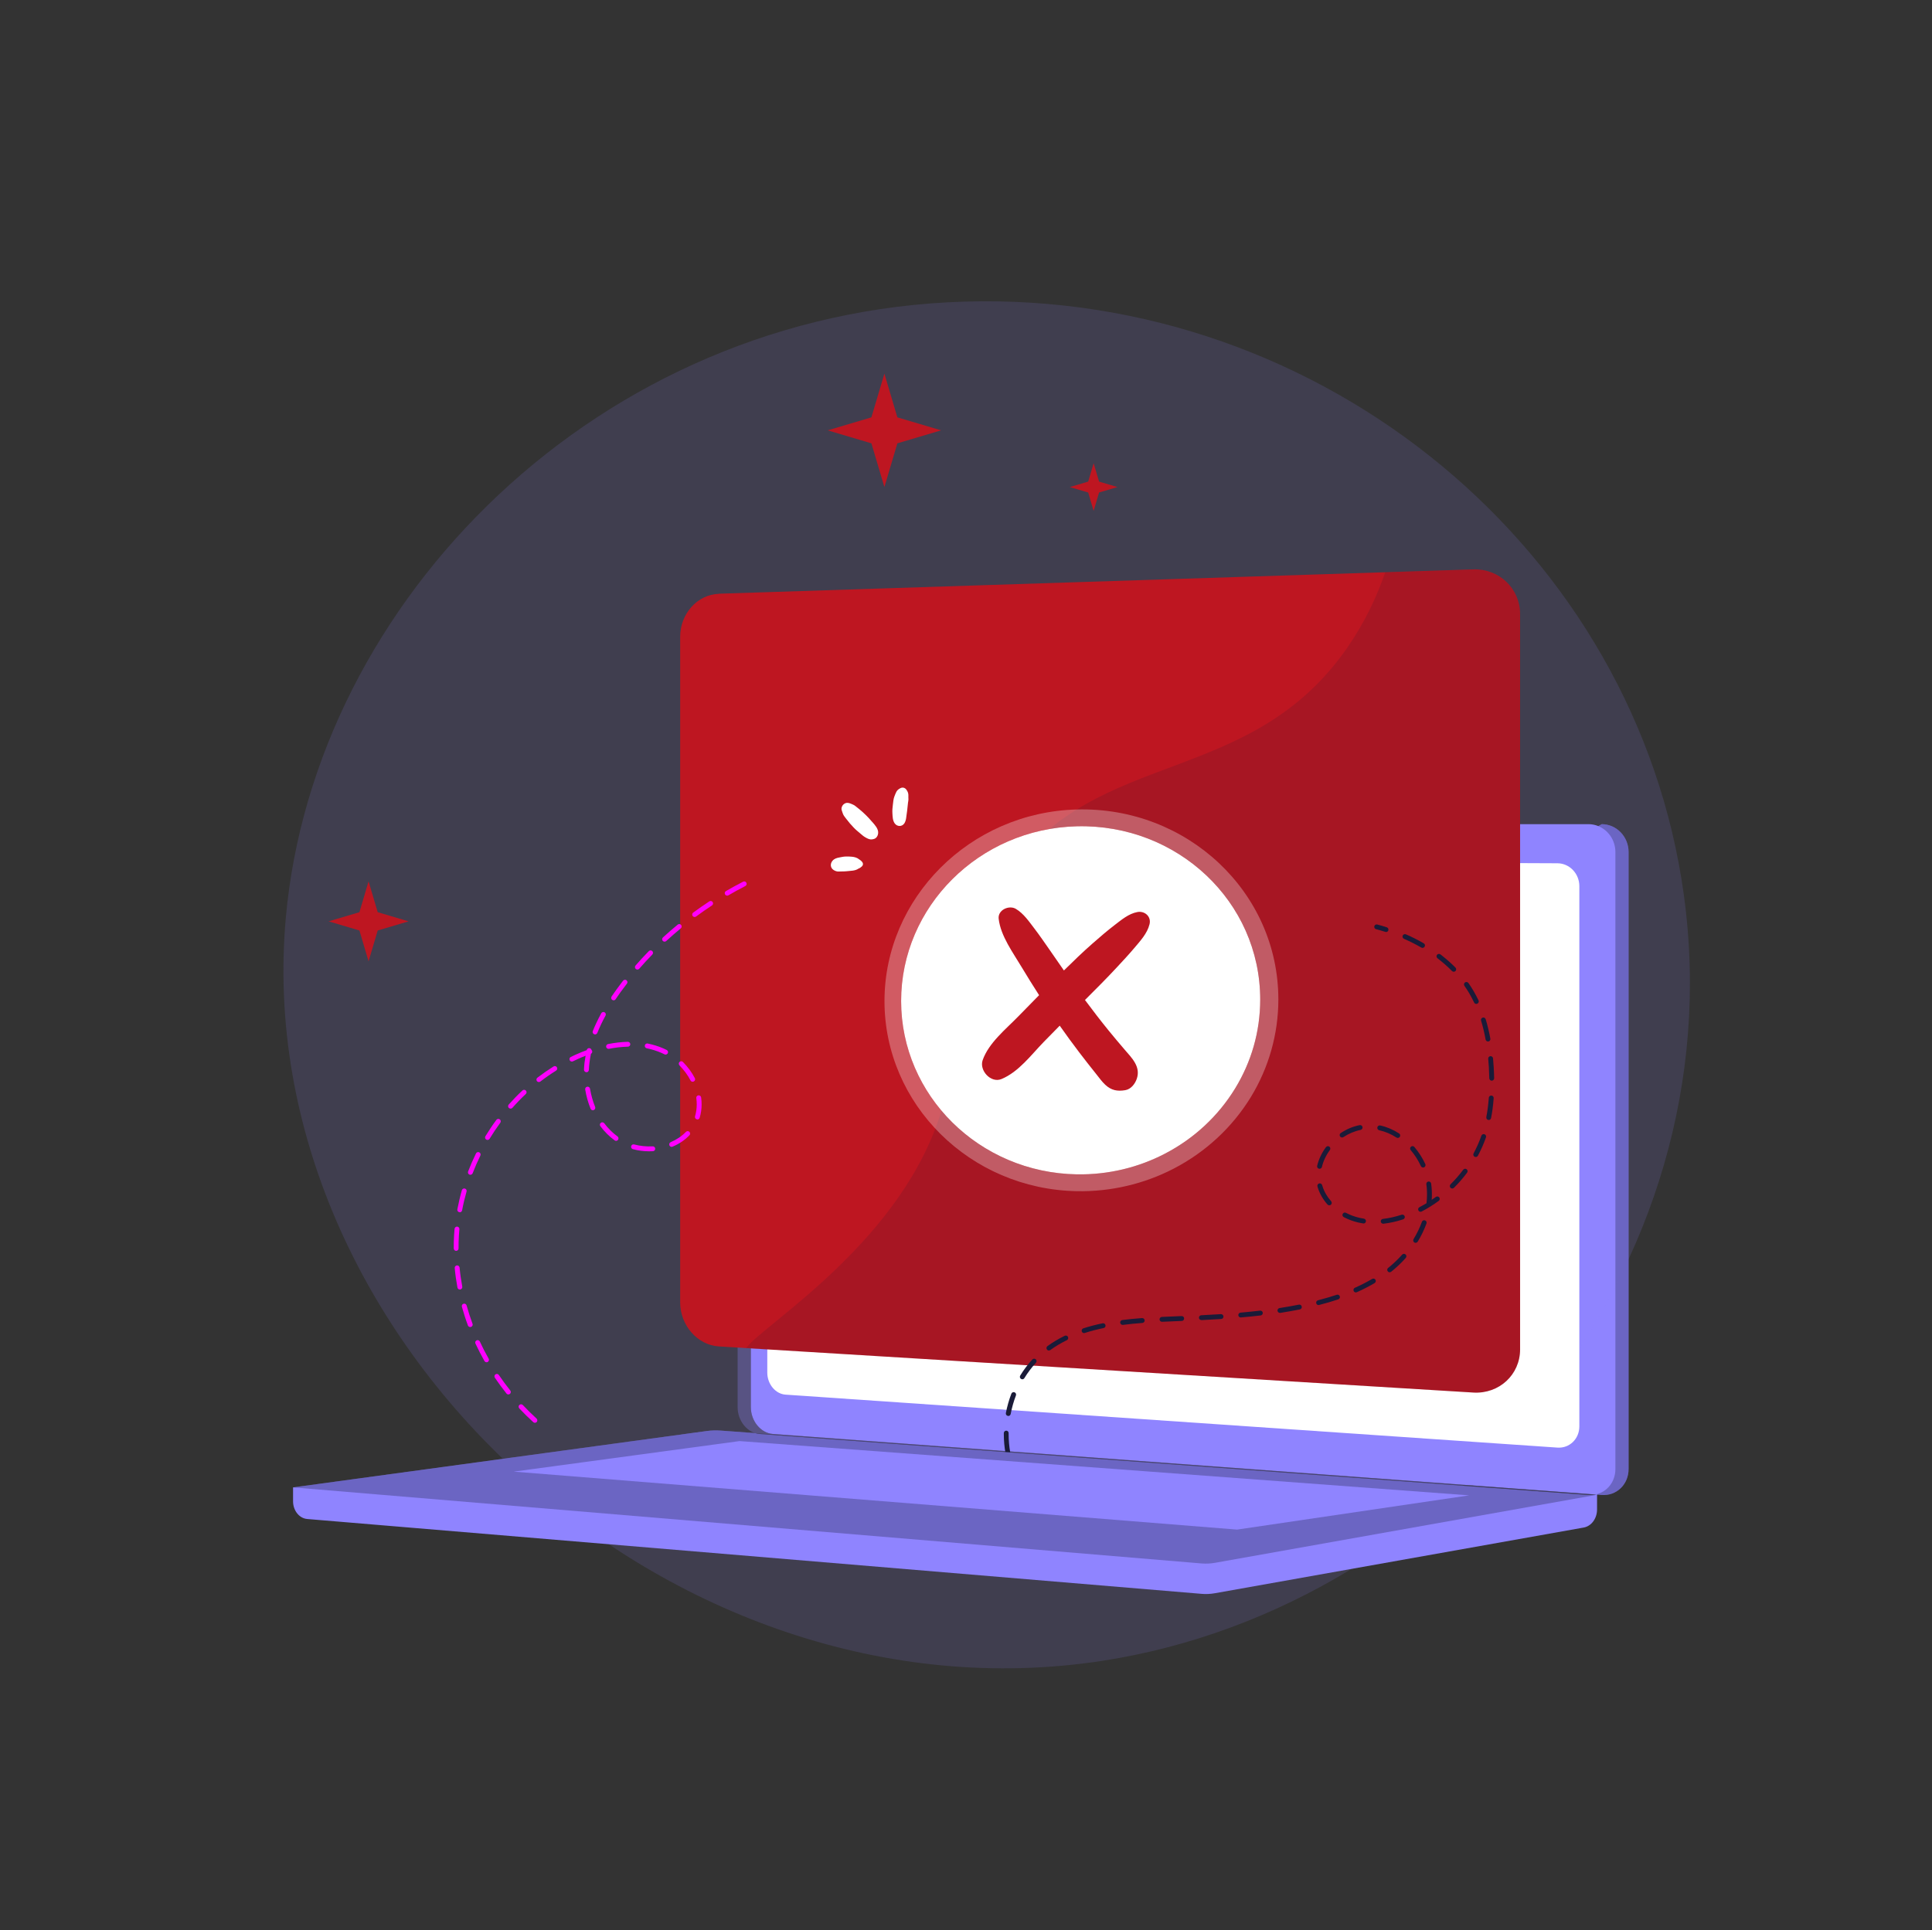 <?xml version="1.0" encoding="UTF-8"?>
<svg id="Error" xmlns="http://www.w3.org/2000/svg" viewBox="0 0 397.13 396.85">
  <rect x="0" y="0" width="397.13" height="396.85" fill="#333333" stroke="none"/>
  <defs>
    <style>
      .cls-1, .cls-2, .cls-3 {
        fill: #8f84ff;
      }

      .cls-1, .cls-4, .cls-5 {
        opacity: .3;
      }

      .cls-6, .cls-4 {
        fill: #fff;
      }

      .cls-2, .cls-7 {
        opacity: .14;
      }

      .cls-8 {
        fill: #f0f;
      }

      .cls-7, .cls-9, .cls-5 {
        fill: #1a1b38;
      }

      .cls-10 {
        fill: #be1621;
      }
    </style>
  </defs>
  <path class="cls-3" d="M329.24,169.45l-.7.4c-.63-.26-1.31-.4-2.02-.4h-167.64c-2.51,0-4.54,2.32-4.54,5.18v114.68c0,2.86,2.03,5.33,4.54,5.52l169.05,12.44s.02.01.02,0l1.29.1c3.04.22,5.52-2.16,5.52-5.33v-126.86c0-3.16-2.48-5.73-5.52-5.73Z"/>
  <path class="cls-2" d="M198.32,62.01c74.01-2.19,138.12,51.52,147.8,121.98,10.59,77.04-47.69,146.36-119.41,157.46-89.2,13.81-175.73-66.08-167.96-152.75,5.85-65.3,64.33-124.47,139.57-126.69Z"/>
  <path class="cls-5" d="M334.76,175.18v126.86c0,3.17-2.48,5.55-5.52,5.33l-1.29-.1c2.36-.48,4.1-2.58,4.1-5.23v-126.86c0-2.42-1.45-4.49-3.51-5.33l.7-.4c3.04,0,5.52,2.57,5.52,5.73Z"/>
  <path class="cls-1" d="M158.88,294.83l169.05,12.44c-.45.1-.92.14-1.41.1l-170.36-12.54c-2.51-.19-4.54-2.66-4.54-5.52v-114.68c0-2.86,2.03-5.18,4.54-5.18h2.72c-2.51,0-4.54,2.32-4.54,5.18v114.68c0,2.86,2.03,5.33,4.54,5.52Z"/>
  <path class="cls-6" d="M161.47,286.74l158.67,10.89c2.48.17,4.5-1.79,4.5-4.37v-111.07c0-2.58-2.02-4.69-4.5-4.7l-158.67-.68c-2.07,0-3.75,1.89-3.75,4.25v101.16c0,2.35,1.68,4.38,3.75,4.52Z"/>
  <path class="cls-6" d="M235.32,172.92c0,1.18.88,2.14,1.96,2.14,1.08,0,1.96-.95,1.96-2.13,0-1.18-.88-2.14-1.96-2.14-1.08,0-1.96.95-1.96,2.13Z"/>
  <path class="cls-10" d="M147.77,122.07l155.08-5c5.3-.17,9.61,3.93,9.61,9.17v151.18c0,5.23-4.32,9.21-9.61,8.89l-155.08-9.48c-4.4-.27-7.96-4.33-7.96-9.06v-136.85c0-4.74,3.55-8.69,7.96-8.83Z"/>
  <path class="cls-7" d="M207.4,179.53c18.08-25.97,49.55-17.51,69.57-46.41,3.62-5.23,6.08-10.55,7.77-15.46l18.12-.58c5.3-.17,9.61,3.93,9.61,9.17v151.18c0,5.23-4.32,9.21-9.61,8.89l-149.5-9.14c3.37-4.79,32.81-22.28,40.45-49.86,7-25.26,2.72-32.15,13.59-47.77Z"/>
  <path class="cls-4" d="M221.37,166.43c-22.03.57-39.56,18.24-39.56,39.4s17.53,38.68,39.56,39.08c6.9.13,13.77-1.47,19.85-4.62,6.58-3.4,12.08-8.5,15.9-14.74,3.69-6.05,5.65-12.99,5.65-20.05,0-22.14-18.8-39.66-41.4-39.07ZM253.9,223.76c-3.46,5.68-8.47,10.34-14.45,13.44-5.39,2.81-11.56,4.35-18.08,4.25-20.14-.33-36.14-16.28-36.14-35.64s16-35.43,36.14-35.92c20.61-.5,37.67,15.45,37.67,35.63,0,6.66-1.87,12.89-5.14,18.24Z"/>
  <path class="cls-6" d="M259.04,205.52c0,6.66-1.87,12.89-5.14,18.24-3.46,5.68-8.47,10.34-14.45,13.44-5.39,2.81-11.56,4.35-18.08,4.25-20.14-.33-36.14-16.28-36.14-35.64s16-35.43,36.14-35.92c20.61-.5,37.67,15.45,37.67,35.63Z"/>
  <polygon class="cls-10" points="75.76 181.21 73.88 187.55 67.55 189.43 73.88 191.31 75.76 197.65 77.64 191.31 83.98 189.43 77.64 187.55 75.76 181.21"/>
  <polygon class="cls-10" points="224.8 95.24 223.68 99.02 219.91 100.14 223.68 101.26 224.8 105.04 225.92 101.26 229.7 100.14 225.92 99.02 224.8 95.24"/>
  <polygon class="cls-10" points="181.79 76.82 179.12 85.81 170.13 88.48 179.12 91.15 181.79 100.14 184.46 91.15 193.45 88.48 184.46 85.81 181.79 76.82"/>
  <path class="cls-10" d="M233.12,194.96c1.24-1.48,2.69-3,3.17-4.93.4-1.59-.99-2.8-2.51-2.51-1.79.34-3.26,1.6-4.66,2.67-1.54,1.18-3,2.44-4.46,3.72-2.05,1.79-4.02,3.7-5.97,5.62-.99-1.43-1.98-2.87-2.98-4.3-1-1.43-1.98-2.87-3.04-4.26-1.12-1.46-2.24-3.14-3.85-4.1-1.4-.84-3.75.21-3.54,2.03.41,3.55,2.95,6.96,4.74,9.97,1.16,1.94,2.35,3.84,3.57,5.74-1.44,1.45-2.87,2.91-4.29,4.38-2.57,2.64-6.06,5.42-7.31,8.98-.74,2.1,1.68,4.8,3.88,3.88,3.54-1.48,6.05-4.92,8.67-7.62,1.09-1.12,2.19-2.23,3.29-3.35,1.34,1.9,2.7,3.78,4.11,5.62,1.13,1.47,2.27,2.94,3.43,4.38.58.72,1.13,1.51,1.81,2.14,1.24,1.16,2.48,1.4,4.13,1.12,1.18-.2,2.02-1.32,2.37-2.37.83-2.47-1.04-4.26-2.51-5.97-1.11-1.29-2.2-2.59-3.27-3.9-1.68-2.06-3.29-4.17-4.88-6.3,2.21-2.22,4.45-4.43,6.57-6.73,1.19-1.28,2.39-2.56,3.52-3.9Z"/>
  <g>
    <path class="cls-9" d="M209.09,304.89c-.18,0-.35-.1-.44-.27-.31-.6-.6-1.23-.85-1.87-.1-.26.02-.55.28-.65.26-.1.55.02.65.28.24.61.51,1.21.81,1.78.13.25.03.55-.21.67-.07.04-.15.06-.23.06Z"/>
    <path class="cls-9" d="M207.17,299.17c-.24,0-.45-.17-.49-.41-.22-1.26-.34-2.57-.34-3.87v-.25c0-.27.23-.49.5-.49h0c.28,0,.5.23.49.51v.24c0,1.25.11,2.49.32,3.7.05.27-.13.53-.41.58-.03,0-.06,0-.09,0ZM207.25,291.11s-.06,0-.09,0c-.27-.05-.45-.31-.4-.58.26-1.36.64-2.7,1.13-3.98.1-.26.39-.39.65-.29.26.1.39.39.29.65-.47,1.23-.83,2.51-1.08,3.81-.05.24-.25.41-.49.41ZM210.14,283.58c-.09,0-.18-.02-.26-.07-.24-.14-.31-.45-.17-.69.73-1.19,1.57-2.31,2.49-3.31.19-.2.5-.21.71-.03.2.19.22.5.03.71-.88.96-1.68,2.02-2.38,3.16-.09.15-.26.24-.43.24ZM215.61,277.67c-.15,0-.31-.07-.41-.21-.16-.22-.11-.54.11-.7,1.09-.79,2.29-1.5,3.55-2.12.25-.12.55-.02.67.23.12.25.02.55-.23.67-1.21.59-2.36,1.27-3.4,2.03-.09.06-.19.09-.29.09ZM222.84,274.09c-.21,0-.41-.13-.48-.35-.08-.26.06-.54.32-.63,1.23-.4,2.57-.75,3.97-1.04.27-.06.53.12.59.39.06.27-.12.54-.39.59-1.37.28-2.67.62-3.87,1.01-.05.02-.1.02-.15.02ZM230.76,272.4c-.25,0-.46-.18-.5-.44-.04-.27.16-.52.43-.56,1.25-.16,2.58-.29,4.06-.4.27-.02.52.19.54.46s-.19.52-.46.54c-1.46.11-2.77.24-4.01.4-.02,0-.04,0-.06,0ZM238.85,271.76c-.27,0-.49-.21-.5-.48-.01-.28.2-.51.48-.52l4.05-.17c.31,0,.51.2.52.48.01.28-.2.51-.48.52l-4.05.17s-.02,0-.02,0ZM246.95,271.41c-.26,0-.49-.21-.5-.47-.01-.28.2-.51.47-.52,1.35-.07,2.7-.14,4.04-.23.25-.02.51.19.53.47.02.28-.19.51-.47.53-1.35.09-2.7.16-4.05.23,0,0-.02,0-.03,0ZM255.04,270.88c-.26,0-.47-.2-.5-.46-.02-.27.18-.52.46-.54,1.34-.12,2.68-.25,4.02-.41.27-.03.52.16.55.44.03.27-.17.52-.44.55-1.35.16-2.7.29-4.05.41-.01,0-.03,0-.04,0ZM263.09,269.93c-.24,0-.46-.18-.49-.42-.04-.27.14-.53.42-.57,1.36-.21,2.7-.45,3.97-.7.27-.06.53.12.59.39s-.12.53-.39.59c-1.29.26-2.64.49-4.01.71-.03,0-.05,0-.08,0ZM271.04,268.33c-.22,0-.43-.15-.48-.38-.07-.27.09-.54.36-.61,1.35-.35,2.65-.73,3.85-1.13.26-.09.54.05.63.31s-.05.54-.31.63c-1.23.41-2.55.8-3.92,1.15-.04.01-.08.02-.12.02ZM278.71,265.73c-.19,0-.37-.11-.46-.3-.11-.25,0-.55.25-.66,1.26-.56,2.45-1.17,3.55-1.82.24-.14.54-.06.68.17.14.24.06.54-.17.68-1.13.67-2.36,1.3-3.66,1.88-.07.03-.13.04-.2.04ZM285.65,261.58c-.15,0-.29-.06-.39-.19-.17-.22-.14-.53.08-.7.13-.11.26-.21.39-.32.88-.74,1.72-1.55,2.48-2.41.18-.21.5-.23.71-.04.21.18.23.5.04.71-.8.9-1.67,1.74-2.59,2.51-.13.11-.27.23-.41.33-.09.07-.2.11-.31.11ZM290.99,255.53c-.09,0-.18-.02-.26-.07-.24-.14-.31-.45-.17-.69.7-1.15,1.28-2.35,1.72-3.56.09-.26.38-.39.64-.3s.39.38.3.64c-.46,1.27-1.07,2.53-1.8,3.73-.09.16-.26.24-.43.24ZM284.32,251.6c-.25,0-.47-.19-.5-.44-.03-.27.17-.52.44-.55,1.25-.14,2.54-.43,3.85-.86.26-.08.54.06.63.32.09.26-.06.54-.32.63-1.37.45-2.73.75-4.05.9-.02,0-.04,0-.06,0ZM280.28,251.54s-.05,0-.08,0c-.34-.05-.67-.12-1-.19-1.04-.24-2.04-.61-2.99-1.11-.24-.13-.34-.43-.21-.67.13-.24.43-.34.67-.21.87.46,1.8.8,2.75,1.02.31.07.62.13.93.18.27.04.46.3.42.57-.04.25-.25.42-.49.42ZM292,249.14c-.18,0-.35-.1-.44-.27-.13-.25-.03-.55.21-.67.49-.25.97-.53,1.45-.81.08-.63.11-1.26.11-1.88,0-.42-.02-.84-.05-1.26-.02-.26-.05-.51-.09-.76-.04-.27.15-.53.42-.57.27-.03.53.15.57.42.04.27.07.55.09.82.04.45.06.89.06,1.34,0,.39-.01.79-.04,1.19.29-.2.58-.4.86-.6.22-.16.53-.12.7.11.16.22.12.54-.11.7-1.11.82-2.29,1.55-3.5,2.18-.07.04-.15.06-.23.06ZM273.25,247.82c-.14,0-.28-.06-.38-.17-.92-1.04-1.59-2.21-1.99-3.46l-.07-.25c-.08-.26.08-.54.34-.62.26-.08.54.08.62.34l.07.23c.35,1.12.95,2.16,1.78,3.09.18.21.16.52-.04.71-.09.08-.21.12-.33.12ZM298.51,244.36c-.13,0-.26-.05-.35-.15-.2-.2-.19-.51,0-.71.94-.93,1.82-1.94,2.61-3,.17-.22.48-.27.7-.1.22.17.27.48.1.7-.82,1.1-1.73,2.15-2.7,3.11-.1.1-.23.15-.35.15ZM271.23,240.3s-.08,0-.11-.01c-.27-.06-.44-.33-.37-.6.31-1.32.93-2.65,1.8-3.83.17-.22.48-.27.7-.11.22.16.27.48.11.7-.79,1.07-1.35,2.27-1.63,3.46-.05.23-.26.39-.49.39ZM292.52,240.04c-.19,0-.37-.11-.45-.29-.55-1.19-1.25-2.3-2.1-3.29-.18-.21-.15-.53.06-.7.21-.18.53-.15.7.06.9,1.06,1.66,2.25,2.25,3.52.12.25,0,.55-.25.66-.07.03-.14.05-.21.05ZM303.34,237.88c-.08,0-.16-.02-.24-.06-.24-.13-.33-.43-.2-.68.63-1.17,1.17-2.4,1.6-3.63.09-.26.38-.4.64-.31.26.09.4.38.31.64-.45,1.29-1.01,2.56-1.66,3.78-.09.17-.26.26-.44.26ZM287.32,233.96c-.09,0-.19-.03-.27-.08-1.12-.72-2.32-1.23-3.55-1.5-.27-.06-.44-.33-.38-.6.06-.27.33-.44.6-.38,1.35.3,2.65.85,3.87,1.64.23.15.3.46.15.69-.1.15-.26.23-.42.23ZM275.87,233.87c-.16,0-.32-.08-.42-.22-.15-.23-.09-.54.14-.69,1.22-.81,2.53-1.36,3.89-1.63.27-.06.53.12.59.39.05.27-.12.53-.39.59-1.23.25-2.42.75-3.54,1.48-.08.06-.18.08-.28.08ZM306.02,230.26s-.06,0-.1,0c-.27-.05-.45-.31-.4-.59.24-1.25.41-2.58.51-3.96.02-.28.26-.48.54-.46.28.02.48.26.46.54-.1,1.42-.28,2.79-.53,4.08-.05.24-.26.41-.49.41ZM306.63,222.19c-.27,0-.49-.22-.5-.49-.02-.77-.05-1.54-.09-2.31-.04-.57-.08-1.13-.13-1.7-.03-.28.18-.52.45-.54.27-.02.52.18.54.45.05.58.1,1.16.13,1.73.05.78.08,1.57.1,2.35,0,.28-.21.5-.49.51h0ZM305.86,214.13c-.24,0-.45-.17-.49-.41-.25-1.36-.56-2.67-.93-3.88-.08-.26.07-.54.33-.62.26-.08.54.07.62.33.38,1.25.7,2.6.96,4,.05.27-.13.53-.4.58-.03,0-.06,0-.09,0ZM303.46,206.41c-.19,0-.37-.11-.45-.29-.31-.65-.65-1.29-1-1.9-.31-.52-.64-1.03-.99-1.53-.16-.23-.1-.54.12-.7s.54-.1.7.12c.37.52.71,1.06,1.03,1.6.37.63.72,1.29,1.05,1.97.12.25.01.55-.24.67-.07.03-.14.05-.21.05ZM298.83,199.8c-.13,0-.26-.05-.36-.15-.91-.93-1.92-1.81-2.99-2.63-.22-.17-.26-.48-.1-.7.17-.22.48-.26.7-.1,1.11.85,2.15,1.76,3.1,2.72.19.2.19.51,0,.71-.1.1-.22.14-.35.14ZM292.41,194.89c-.08,0-.17-.02-.25-.07-1.13-.65-2.33-1.26-3.57-1.8-.25-.11-.37-.4-.26-.66.11-.25.41-.37.66-.26,1.27.55,2.51,1.18,3.67,1.85.24.14.32.44.18.68-.09.16-.26.25-.43.25Z"/>
    <path class="cls-9" d="M284.9,191.61s-.1,0-.15-.02c-.63-.2-1.26-.38-1.9-.55-.27-.07-.42-.35-.35-.61.07-.27.34-.42.61-.35.65.17,1.3.36,1.94.57.26.08.41.36.33.63-.07.21-.26.35-.48.35Z"/>
  </g>
  <path class="cls-8" d="M109.96,292.53c-.12,0-.24-.04-.34-.13-.99-.9-1.96-1.85-2.88-2.83-.19-.2-.18-.52.02-.71.2-.19.52-.18.71.02.9.96,1.85,1.89,2.82,2.78.2.19.22.5.03.71-.1.11-.23.16-.37.16ZM104.5,286.7c-.15,0-.29-.06-.39-.19-.84-1.05-1.64-2.14-2.39-3.25-.15-.23-.09-.54.13-.69.23-.16.54-.09.69.13.74,1.09,1.53,2.16,2.35,3.19.17.21.14.53-.08.7-.09.07-.2.11-.31.11ZM100.02,280.08c-.17,0-.34-.09-.44-.25-.66-1.17-1.28-2.38-1.85-3.59-.12-.25,0-.55.24-.66.25-.12.55,0,.66.24.55,1.19,1.16,2.38,1.81,3.52.14.24.05.54-.19.68-.08.04-.16.07-.25.07ZM96.65,272.84c-.2,0-.39-.12-.47-.33-.47-1.26-.88-2.56-1.24-3.84-.07-.27.08-.54.35-.62.27-.08.54.08.62.35.35,1.26.76,2.53,1.22,3.77.1.26-.04.55-.3.64-.06.02-.12.03-.17.03ZM94.52,265.13c-.24,0-.45-.17-.49-.41-.25-1.33-.44-2.67-.56-4-.03-.28.18-.52.45-.55.28-.02.52.18.55.45.12,1.3.31,2.62.55,3.92.05.27-.13.53-.4.58-.03,0-.06,0-.09,0ZM93.77,257.18c-.28,0-.5-.22-.5-.5v-.15c0-.38,0-.75.01-1.13.02-.91.08-1.84.16-2.76.03-.27.27-.46.54-.45.27.03.48.27.45.54-.08.9-.14,1.8-.16,2.69,0,.37-.01.74-.01,1.11v.15c0,.28-.22.5-.5.5ZM94.5,249.23s-.06,0-.09,0c-.27-.05-.45-.31-.4-.58.25-1.32.56-2.64.93-3.94.08-.26.36-.42.62-.34.27.08.42.35.34.62-.36,1.27-.67,2.56-.91,3.85-.04.24-.25.41-.49.41ZM96.69,241.54c-.06,0-.12-.01-.18-.03-.26-.1-.39-.39-.29-.65.48-1.25,1.03-2.5,1.62-3.71.12-.25.42-.35.67-.23.25.12.35.42.23.67-.58,1.18-1.11,2.4-1.58,3.62-.08.2-.27.32-.47.32ZM133.42,236.71c-1.14,0-2.26-.15-3.33-.44-.27-.07-.42-.35-.35-.62.07-.27.35-.42.61-.35,1.22.33,2.51.46,3.8.39.28-.03.51.19.53.47.02.28-.19.51-.47.53-.26.02-.53.02-.79.02ZM138.06,235.8c-.19,0-.38-.12-.46-.31-.11-.25.01-.55.27-.66,1.22-.52,2.27-1.23,3.12-2.11.19-.2.51-.21.71-.02.2.19.21.51.02.71-.94.98-2.1,1.77-3.46,2.34-.06.03-.13.04-.19.04ZM126.63,234.56c-.1,0-.21-.03-.29-.1-1.1-.8-2.08-1.78-2.93-2.91-.17-.22-.12-.53.1-.7.22-.17.53-.12.7.1.79,1.05,1.7,1.96,2.72,2.7.22.16.27.48.11.7-.1.13-.25.21-.4.21ZM100.21,234.37c-.09,0-.18-.02-.26-.07-.24-.14-.31-.45-.17-.69.7-1.15,1.45-2.28,2.25-3.36.16-.22.48-.27.7-.11s.27.48.11.7c-.78,1.06-1.51,2.16-2.2,3.29-.09.16-.26.24-.43.24ZM143.34,230.15s-.1,0-.14-.02c-.26-.08-.41-.36-.33-.62.23-.78.35-1.6.35-2.44,0-.43-.03-.86-.09-1.3-.04-.27.15-.53.43-.56.27-.04.53.15.56.43.07.48.1.97.1,1.44,0,.94-.13,1.86-.4,2.73-.06.22-.26.36-.48.36ZM121.86,228.27c-.2,0-.38-.12-.46-.31-.51-1.25-.88-2.57-1.11-3.95-.05-.27.14-.53.41-.58.27-.05.53.14.58.41.22,1.3.57,2.56,1.05,3.74.1.26-.02.55-.28.65-.06.03-.12.04-.19.04ZM104.94,227.93c-.12,0-.24-.04-.33-.12-.21-.18-.23-.5-.04-.71.9-1.01,1.84-1.99,2.82-2.9.2-.19.52-.18.71.02.19.2.18.52-.02.71-.95.89-1.88,1.85-2.75,2.84-.1.11-.24.17-.37.17ZM110.77,222.47c-.15,0-.3-.07-.4-.19-.17-.22-.13-.53.09-.7,1.07-.82,2.19-1.6,3.32-2.31.24-.15.54-.08.69.16s.07.54-.16.69c-1.11.69-2.2,1.45-3.24,2.25-.09.07-.2.1-.3.1ZM142.38,222.41c-.18,0-.35-.1-.44-.27-.59-1.13-1.36-2.17-2.27-3.09-.19-.2-.19-.51,0-.71.2-.19.51-.2.71,0,.98.99,1.81,2.11,2.45,3.33.13.25.03.55-.21.67-.07.04-.15.06-.23.06ZM120.54,220.44h-.02c-.28-.01-.49-.25-.48-.52.02-.47.06-.94.11-1.41.06-.48.13-.96.22-1.45-.55.21-1.09.44-1.63.69-.33.15-.65.3-.97.46-.25.12-.55.02-.67-.23-.12-.25-.02-.55.23-.67.33-.16.67-.32,1-.47.75-.34,1.52-.65,2.28-.93v-.03c.07-.27.34-.44.61-.37.19.04.32.19.37.36.05.05.09.12.12.19.08.24-.02.49-.24.61-.14.66-.25,1.32-.32,1.98-.05.44-.09.89-.11,1.33-.01.27-.23.48-.5.48ZM136.81,216.83c-.08,0-.16-.02-.23-.06-.21-.11-.42-.21-.63-.3-.95-.41-1.96-.73-3.01-.94-.27-.05-.45-.32-.39-.59.05-.27.32-.45.59-.39,1.12.23,2.2.56,3.21,1,.24.1.47.21.7.33.25.13.34.43.21.67-.09.17-.26.27-.44.27ZM125.09,215.65c-.23,0-.44-.17-.49-.4-.05-.27.12-.53.39-.59,1.38-.27,2.75-.43,4.06-.46h.01c.27,0,.49.22.5.49,0,.28-.21.5-.49.51-1.25.03-2.56.17-3.88.44-.03,0-.07,0-.1,0ZM122.32,212.68c-.06,0-.12-.01-.19-.04-.26-.1-.38-.39-.28-.65.48-1.2,1.07-2.43,1.74-3.66.13-.24.44-.33.68-.2.24.13.33.44.2.68-.65,1.19-1.22,2.39-1.69,3.56-.08.2-.27.31-.46.31ZM126.13,205.66c-.1,0-.19-.03-.28-.08-.23-.15-.29-.47-.14-.69.63-.93,1.33-1.9,2.08-2.88l.29-.38c.17-.22.48-.26.7-.09.22.17.26.48.09.7l-.29.38c-.74.96-1.43,1.91-2.04,2.83-.1.14-.25.22-.42.22ZM131.02,199.34c-.12,0-.23-.04-.33-.12-.21-.18-.23-.5-.05-.71.88-1.01,1.8-2.01,2.73-2.96.19-.2.51-.2.71,0,.2.19.2.51,0,.71-.92.94-1.82,1.92-2.69,2.92-.1.11-.24.17-.38.17ZM136.61,193.61c-.14,0-.27-.05-.37-.16-.19-.2-.17-.52.03-.71.98-.9,2.01-1.79,3.04-2.64.21-.18.53-.14.7.07s.14.53-.07.7c-1.02.84-2.03,1.72-3,2.61-.1.09-.22.13-.34.13ZM142.78,188.53c-.15,0-.31-.07-.4-.2-.16-.22-.12-.54.11-.7,1.08-.79,2.19-1.57,3.31-2.3.23-.15.54-.09.69.14.15.23.09.54-.14.69-1.1.72-2.2,1.49-3.26,2.27-.09.07-.19.1-.3.1ZM149.47,184.14c-.17,0-.34-.09-.43-.25-.14-.24-.06-.54.18-.68,1.15-.67,2.34-1.32,3.53-1.93.25-.13.55-.03.67.22.13.25.03.55-.22.67-1.18.61-2.35,1.25-3.48,1.91-.08.05-.17.07-.25.07Z"/>
  <path class="cls-6" d="M179.28,168.99c-.41-.47-.81-.94-1.26-1.37-.44-.42-.87-.84-1.35-1.22-.25-.2-.5-.4-.75-.6-.18-.14-.33-.27-.54-.35-.04-.02-.09-.04-.13-.06-.13-.06-.26-.11-.4-.17-.48-.2-.94-.24-1.38.1-.37.28-.61.84-.44,1.3.12.34.23.78.43,1.08.16.25.35.48.53.71.45.61.94,1.16,1.46,1.71.43.46.91.85,1.39,1.25.31.26.62.55.97.75.43.25.89.52,1.4.46.34-.04.67-.11.92-.38.24-.27.35-.56.38-.92.07-.88-.69-1.68-1.22-2.29Z"/>
  <path class="cls-6" d="M177.32,177.36c-.2-.32-.47-.52-.78-.71-.39-.34-.99-.47-1.47-.51-.38-.03-.76-.05-1.14-.04-.47,0-.96.11-1.42.2-.53.1-1.02.24-1.39.68-.51.6-.46,1.46.24,1.9.29.18.62.31.97.31.19,0,.38-.02.56-.02.36-.01.73.01,1.08-.04.76-.1,1.83-.05,2.48-.54,0,0,0,0,.01,0,.15-.06.28-.12.41-.22.12-.09.25-.19.35-.3.17-.18.23-.48.09-.7Z"/>
  <path class="cls-6" d="M186.72,164.19c0-.25,0-.51,0-.76-.02-.43-.16-.71-.39-1.05-.29-.42-.79-.57-1.25-.33-.33.17-.62.37-.81.71-.17.3-.29.66-.42.98-.21.53-.25,1.16-.32,1.73-.08.59-.13,1.16-.09,1.76.04.68.05,1.44.45,2.03.49.73,1.53.77,2.02,0,.22-.36.32-.78.37-1.19.01-.11.02-.22.04-.33,0-.05.02-.09.02-.12.1-.63.17-1.25.23-1.88.02-.25.05-.5.08-.74,0-.04.01-.09.02-.1.03-.23.08-.46.07-.7Z"/>
  <path class="cls-3" d="M328.28,307.19v3.16c0,1.86-1.17,3.44-2.76,3.72l-75.79,13.5c-.9.16-1.81.21-2.72.13l-183.86-15.39c-1.64-.14-2.91-1.73-2.91-3.64v-2.86l85.03-11.59c.95-.13,1.91-.16,2.87-.09l7.1.52c.3.1.6.16.92.18l170.36,12.54c.62.04,1.21-.02,1.76-.18Z"/>
  <path class="cls-5" d="M148.13,294.13l180.14,13.2-78.54,13.99c-.9.16-1.81.2-2.72.13l-186.77-15.64,85.03-11.59c.95-.13,1.91-.16,2.87-.09Z"/>
  <polygon class="cls-3" points="301.99 307.45 152.02 296.29 105.6 302.57 254.28 314.49 301.99 307.45"/>
</svg>
